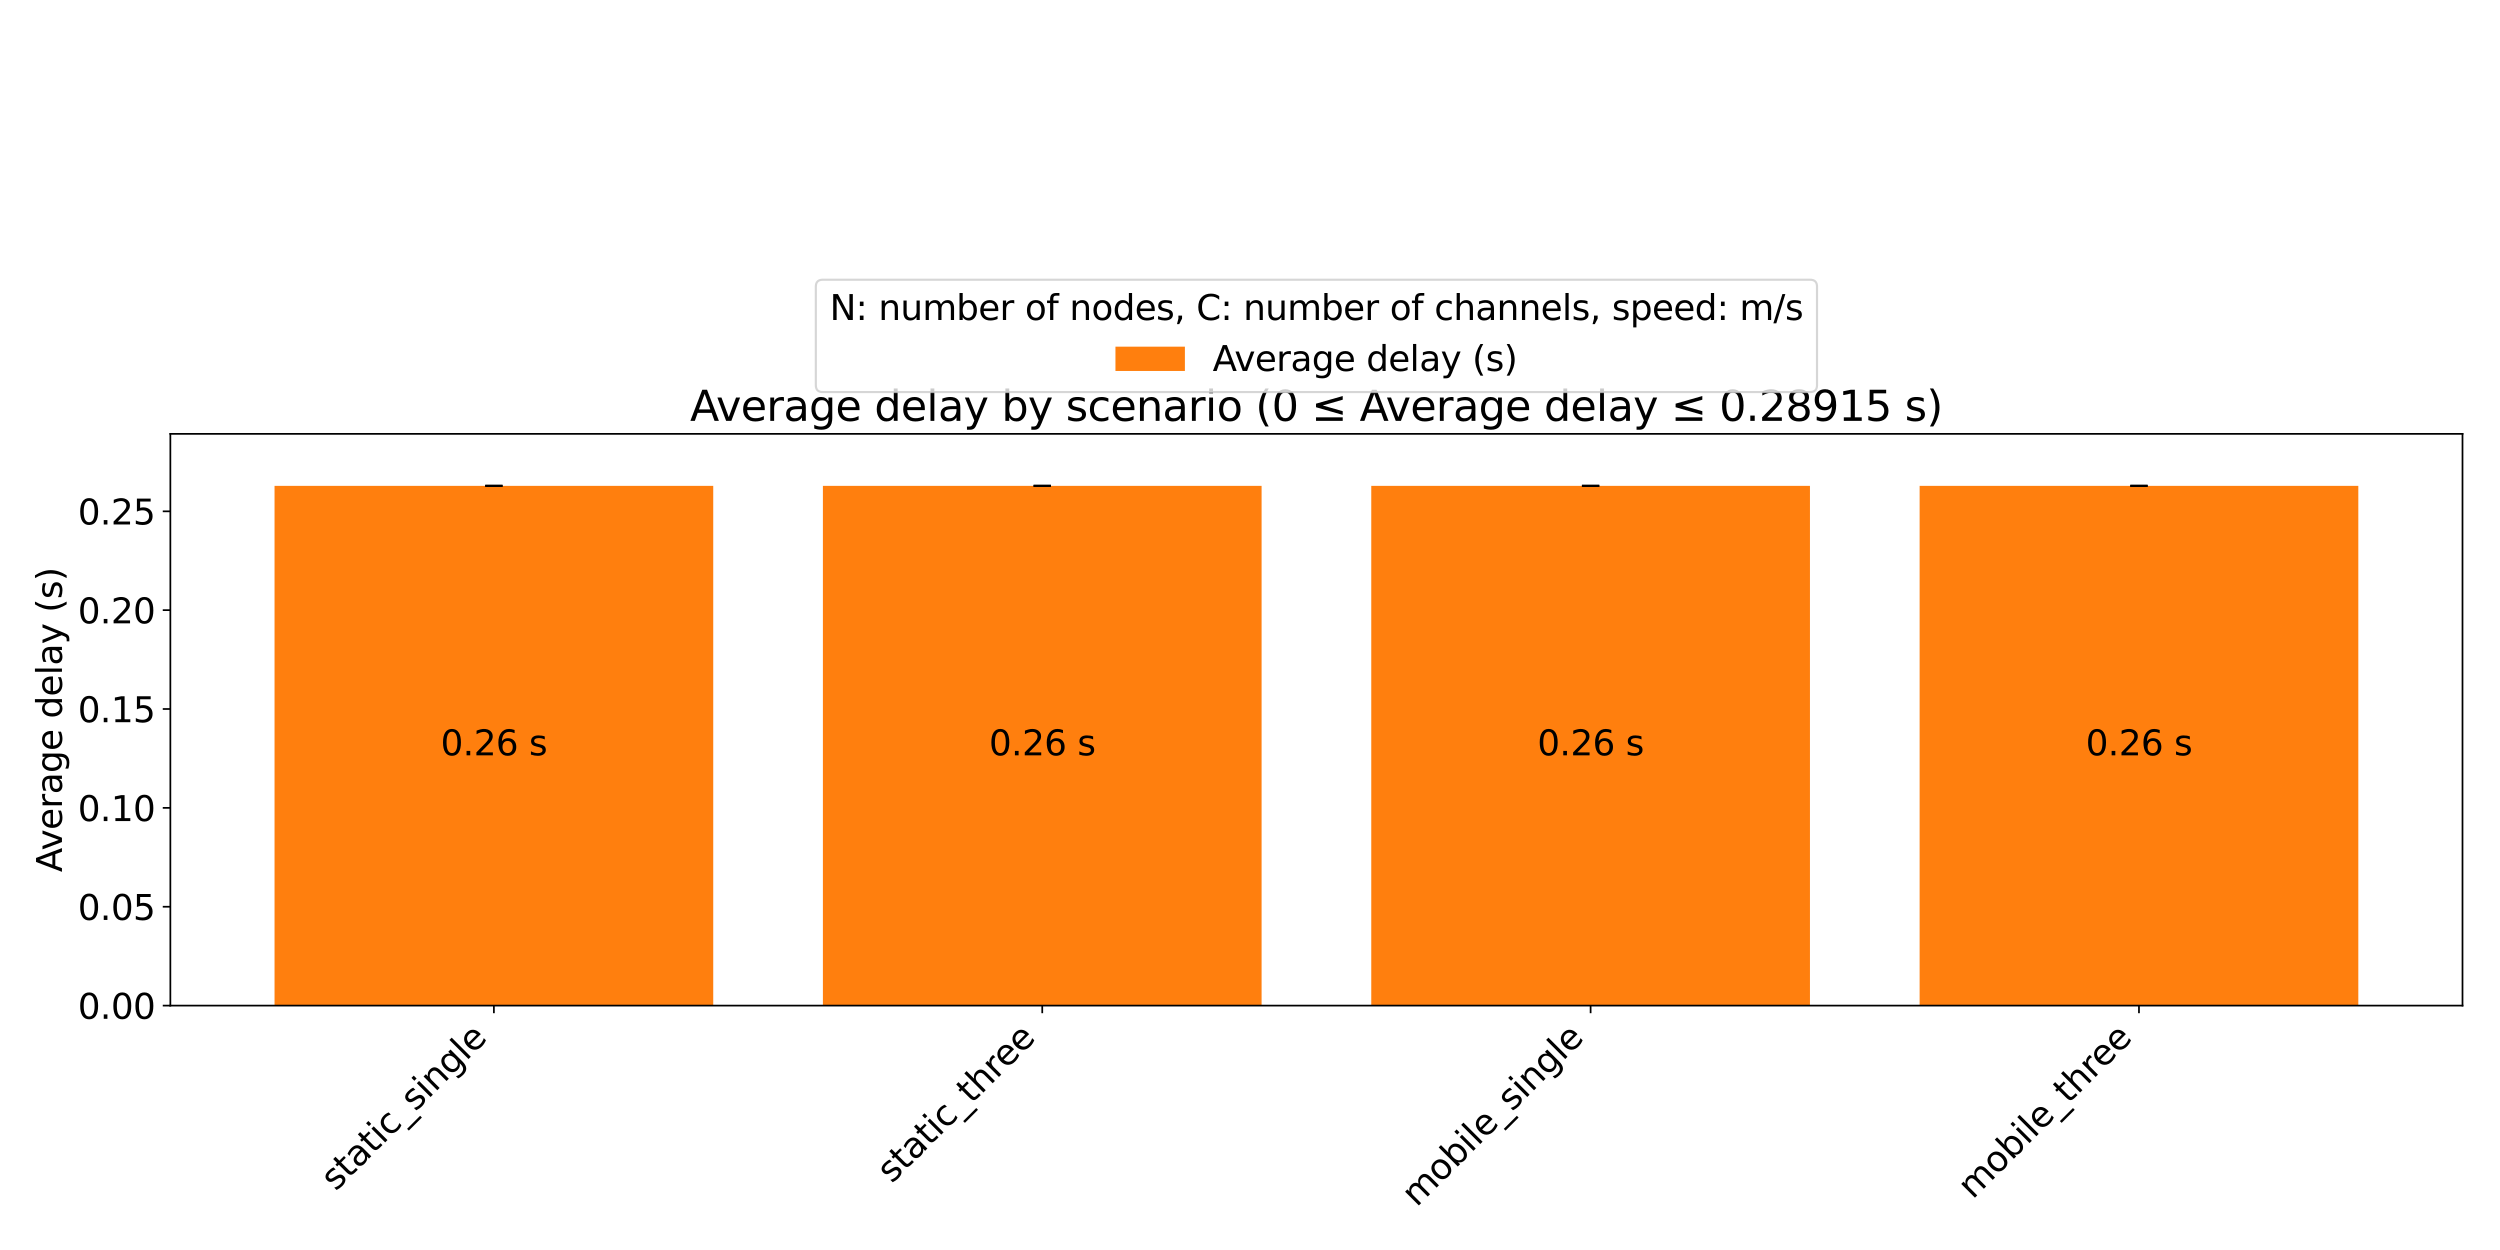 <?xml version="1.0" encoding="utf-8" standalone="no"?>
<!DOCTYPE svg PUBLIC "-//W3C//DTD SVG 1.1//EN"
  "http://www.w3.org/Graphics/SVG/1.1/DTD/svg11.dtd">
<svg xmlns:xlink="http://www.w3.org/1999/xlink" width="1152pt" height="576pt" viewBox="0 0 1152 576" xmlns="http://www.w3.org/2000/svg" version="1.1">
 <defs>
  <style type="text/css">*{stroke-linejoin: round; stroke-linecap: butt}</style>
 </defs>
 <g id="figure_1">
  <g id="patch_1">
   <path d="M 0 576 
L 1152 576 
L 1152 0 
L 0 0 
z
" style="fill: #ffffff"/>
  </g>
  <g id="axes_1">
   <g id="patch_2">
    <path d="M 78.5 463.388 
L 1134.72 463.388 
L 1134.72 199.936 
L 78.5 199.936 
z
" style="fill: #ffffff"/>
   </g>
   <g id="patch_3">
    <path d="M 126.51 463.388 
L 328.657 463.388 
L 328.657 223.886 
L 126.51 223.886 
z
" clip-path="url(#p46d1099a9a)" style="fill: #ff7f0e"/>
   </g>
   <g id="patch_4">
    <path d="M 379.194 463.388 
L 581.342 463.388 
L 581.342 223.886 
L 379.194 223.886 
z
" clip-path="url(#p46d1099a9a)" style="fill: #ff7f0e"/>
   </g>
   <g id="patch_5">
    <path d="M 631.878 463.388 
L 834.026 463.388 
L 834.026 223.886 
L 631.878 223.886 
z
" clip-path="url(#p46d1099a9a)" style="fill: #ff7f0e"/>
   </g>
   <g id="patch_6">
    <path d="M 884.563 463.388 
L 1086.71 463.388 
L 1086.71 223.886 
L 884.563 223.886 
z
" clip-path="url(#p46d1099a9a)" style="fill: #ff7f0e"/>
   </g>
   <g id="matplotlib.axis_1">
    <g id="xtick_1">
     <g id="line2d_1">
      <defs>
       <path id="m6956273ae9" d="M 0 0 
L 0 3.5 
" style="stroke: #000000; stroke-width: 0.8"/>
      </defs>
      <g>
       <use xlink:href="#m6956273ae9" x="227.584" y="463.388" style="stroke: #000000; stroke-width: 0.8"/>
      </g>
     </g>
     <g id="text_1">
      <!-- static_single -->
      <g transform="translate(154.704 549.197) rotate(-45) scale(0.16 -0.16)">
       <defs>
        <path id="DejaVuSans-73" d="M 2834 3397 
L 2834 2853 
Q 2591 2978 2328 3040 
Q 2066 3103 1784 3103 
Q 1356 3103 1142 2972 
Q 928 2841 928 2578 
Q 928 2378 1081 2264 
Q 1234 2150 1697 2047 
L 1894 2003 
Q 2506 1872 2764 1633 
Q 3022 1394 3022 966 
Q 3022 478 2636 193 
Q 2250 -91 1575 -91 
Q 1294 -91 989 -36 
Q 684 19 347 128 
L 347 722 
Q 666 556 975 473 
Q 1284 391 1588 391 
Q 1994 391 2212 530 
Q 2431 669 2431 922 
Q 2431 1156 2273 1281 
Q 2116 1406 1581 1522 
L 1381 1569 
Q 847 1681 609 1914 
Q 372 2147 372 2553 
Q 372 3047 722 3315 
Q 1072 3584 1716 3584 
Q 2034 3584 2315 3537 
Q 2597 3491 2834 3397 
z
" transform="scale(0.016)"/>
        <path id="DejaVuSans-74" d="M 1172 4494 
L 1172 3500 
L 2356 3500 
L 2356 3053 
L 1172 3053 
L 1172 1153 
Q 1172 725 1289 603 
Q 1406 481 1766 481 
L 2356 481 
L 2356 0 
L 1766 0 
Q 1100 0 847 248 
Q 594 497 594 1153 
L 594 3053 
L 172 3053 
L 172 3500 
L 594 3500 
L 594 4494 
L 1172 4494 
z
" transform="scale(0.016)"/>
        <path id="DejaVuSans-61" d="M 2194 1759 
Q 1497 1759 1228 1600 
Q 959 1441 959 1056 
Q 959 750 1161 570 
Q 1363 391 1709 391 
Q 2188 391 2477 730 
Q 2766 1069 2766 1631 
L 2766 1759 
L 2194 1759 
z
M 3341 1997 
L 3341 0 
L 2766 0 
L 2766 531 
Q 2569 213 2275 61 
Q 1981 -91 1556 -91 
Q 1019 -91 701 211 
Q 384 513 384 1019 
Q 384 1609 779 1909 
Q 1175 2209 1959 2209 
L 2766 2209 
L 2766 2266 
Q 2766 2663 2505 2880 
Q 2244 3097 1772 3097 
Q 1472 3097 1187 3025 
Q 903 2953 641 2809 
L 641 3341 
Q 956 3463 1253 3523 
Q 1550 3584 1831 3584 
Q 2591 3584 2966 3190 
Q 3341 2797 3341 1997 
z
" transform="scale(0.016)"/>
        <path id="DejaVuSans-69" d="M 603 3500 
L 1178 3500 
L 1178 0 
L 603 0 
L 603 3500 
z
M 603 4863 
L 1178 4863 
L 1178 4134 
L 603 4134 
L 603 4863 
z
" transform="scale(0.016)"/>
        <path id="DejaVuSans-63" d="M 3122 3366 
L 3122 2828 
Q 2878 2963 2633 3030 
Q 2388 3097 2138 3097 
Q 1578 3097 1268 2742 
Q 959 2388 959 1747 
Q 959 1106 1268 751 
Q 1578 397 2138 397 
Q 2388 397 2633 464 
Q 2878 531 3122 666 
L 3122 134 
Q 2881 22 2623 -34 
Q 2366 -91 2075 -91 
Q 1284 -91 818 406 
Q 353 903 353 1747 
Q 353 2603 823 3093 
Q 1294 3584 2113 3584 
Q 2378 3584 2631 3529 
Q 2884 3475 3122 3366 
z
" transform="scale(0.016)"/>
        <path id="DejaVuSans-5f" d="M 3263 -1063 
L 3263 -1509 
L -63 -1509 
L -63 -1063 
L 3263 -1063 
z
" transform="scale(0.016)"/>
        <path id="DejaVuSans-6e" d="M 3513 2113 
L 3513 0 
L 2938 0 
L 2938 2094 
Q 2938 2591 2744 2837 
Q 2550 3084 2163 3084 
Q 1697 3084 1428 2787 
Q 1159 2491 1159 1978 
L 1159 0 
L 581 0 
L 581 3500 
L 1159 3500 
L 1159 2956 
Q 1366 3272 1645 3428 
Q 1925 3584 2291 3584 
Q 2894 3584 3203 3211 
Q 3513 2838 3513 2113 
z
" transform="scale(0.016)"/>
        <path id="DejaVuSans-67" d="M 2906 1791 
Q 2906 2416 2648 2759 
Q 2391 3103 1925 3103 
Q 1463 3103 1205 2759 
Q 947 2416 947 1791 
Q 947 1169 1205 825 
Q 1463 481 1925 481 
Q 2391 481 2648 825 
Q 2906 1169 2906 1791 
z
M 3481 434 
Q 3481 -459 3084 -895 
Q 2688 -1331 1869 -1331 
Q 1566 -1331 1297 -1286 
Q 1028 -1241 775 -1147 
L 775 -588 
Q 1028 -725 1275 -790 
Q 1522 -856 1778 -856 
Q 2344 -856 2625 -561 
Q 2906 -266 2906 331 
L 2906 616 
Q 2728 306 2450 153 
Q 2172 0 1784 0 
Q 1141 0 747 490 
Q 353 981 353 1791 
Q 353 2603 747 3093 
Q 1141 3584 1784 3584 
Q 2172 3584 2450 3431 
Q 2728 3278 2906 2969 
L 2906 3500 
L 3481 3500 
L 3481 434 
z
" transform="scale(0.016)"/>
        <path id="DejaVuSans-6c" d="M 603 4863 
L 1178 4863 
L 1178 0 
L 603 0 
L 603 4863 
z
" transform="scale(0.016)"/>
        <path id="DejaVuSans-65" d="M 3597 1894 
L 3597 1613 
L 953 1613 
Q 991 1019 1311 708 
Q 1631 397 2203 397 
Q 2534 397 2845 478 
Q 3156 559 3463 722 
L 3463 178 
Q 3153 47 2828 -22 
Q 2503 -91 2169 -91 
Q 1331 -91 842 396 
Q 353 884 353 1716 
Q 353 2575 817 3079 
Q 1281 3584 2069 3584 
Q 2775 3584 3186 3129 
Q 3597 2675 3597 1894 
z
M 3022 2063 
Q 3016 2534 2758 2815 
Q 2500 3097 2075 3097 
Q 1594 3097 1305 2825 
Q 1016 2553 972 2059 
L 3022 2063 
z
" transform="scale(0.016)"/>
       </defs>
       <use xlink:href="#DejaVuSans-73"/>
       <use xlink:href="#DejaVuSans-74" transform="translate(52.1 0)"/>
       <use xlink:href="#DejaVuSans-61" transform="translate(91.309 0)"/>
       <use xlink:href="#DejaVuSans-74" transform="translate(152.588 0)"/>
       <use xlink:href="#DejaVuSans-69" transform="translate(191.797 0)"/>
       <use xlink:href="#DejaVuSans-63" transform="translate(219.58 0)"/>
       <use xlink:href="#DejaVuSans-5f" transform="translate(274.561 0)"/>
       <use xlink:href="#DejaVuSans-73" transform="translate(324.561 0)"/>
       <use xlink:href="#DejaVuSans-69" transform="translate(376.66 0)"/>
       <use xlink:href="#DejaVuSans-6e" transform="translate(404.443 0)"/>
       <use xlink:href="#DejaVuSans-67" transform="translate(467.822 0)"/>
       <use xlink:href="#DejaVuSans-6c" transform="translate(531.299 0)"/>
       <use xlink:href="#DejaVuSans-65" transform="translate(559.082 0)"/>
      </g>
     </g>
    </g>
    <g id="xtick_2">
     <g id="line2d_2">
      <g>
       <use xlink:href="#m6956273ae9" x="480.268" y="463.388" style="stroke: #000000; stroke-width: 0.8"/>
      </g>
     </g>
     <g id="text_2">
      <!-- static_three -->
      <g transform="translate(410.957 545.628) rotate(-45) scale(0.16 -0.16)">
       <defs>
        <path id="DejaVuSans-68" d="M 3513 2113 
L 3513 0 
L 2938 0 
L 2938 2094 
Q 2938 2591 2744 2837 
Q 2550 3084 2163 3084 
Q 1697 3084 1428 2787 
Q 1159 2491 1159 1978 
L 1159 0 
L 581 0 
L 581 4863 
L 1159 4863 
L 1159 2956 
Q 1366 3272 1645 3428 
Q 1925 3584 2291 3584 
Q 2894 3584 3203 3211 
Q 3513 2838 3513 2113 
z
" transform="scale(0.016)"/>
        <path id="DejaVuSans-72" d="M 2631 2963 
Q 2534 3019 2420 3045 
Q 2306 3072 2169 3072 
Q 1681 3072 1420 2755 
Q 1159 2438 1159 1844 
L 1159 0 
L 581 0 
L 581 3500 
L 1159 3500 
L 1159 2956 
Q 1341 3275 1631 3429 
Q 1922 3584 2338 3584 
Q 2397 3584 2469 3576 
Q 2541 3569 2628 3553 
L 2631 2963 
z
" transform="scale(0.016)"/>
       </defs>
       <use xlink:href="#DejaVuSans-73"/>
       <use xlink:href="#DejaVuSans-74" transform="translate(52.1 0)"/>
       <use xlink:href="#DejaVuSans-61" transform="translate(91.309 0)"/>
       <use xlink:href="#DejaVuSans-74" transform="translate(152.588 0)"/>
       <use xlink:href="#DejaVuSans-69" transform="translate(191.797 0)"/>
       <use xlink:href="#DejaVuSans-63" transform="translate(219.58 0)"/>
       <use xlink:href="#DejaVuSans-5f" transform="translate(274.561 0)"/>
       <use xlink:href="#DejaVuSans-74" transform="translate(324.561 0)"/>
       <use xlink:href="#DejaVuSans-68" transform="translate(363.77 0)"/>
       <use xlink:href="#DejaVuSans-72" transform="translate(427.148 0)"/>
       <use xlink:href="#DejaVuSans-65" transform="translate(466.012 0)"/>
       <use xlink:href="#DejaVuSans-65" transform="translate(527.535 0)"/>
      </g>
     </g>
    </g>
    <g id="xtick_3">
     <g id="line2d_3">
      <g>
       <use xlink:href="#m6956273ae9" x="732.952" y="463.388" style="stroke: #000000; stroke-width: 0.8"/>
      </g>
     </g>
     <g id="text_3">
      <!-- mobile_single -->
      <g transform="translate(652.761 556.509) rotate(-45) scale(0.16 -0.16)">
       <defs>
        <path id="DejaVuSans-6d" d="M 3328 2828 
Q 3544 3216 3844 3400 
Q 4144 3584 4550 3584 
Q 5097 3584 5394 3201 
Q 5691 2819 5691 2113 
L 5691 0 
L 5113 0 
L 5113 2094 
Q 5113 2597 4934 2840 
Q 4756 3084 4391 3084 
Q 3944 3084 3684 2787 
Q 3425 2491 3425 1978 
L 3425 0 
L 2847 0 
L 2847 2094 
Q 2847 2600 2669 2842 
Q 2491 3084 2119 3084 
Q 1678 3084 1418 2786 
Q 1159 2488 1159 1978 
L 1159 0 
L 581 0 
L 581 3500 
L 1159 3500 
L 1159 2956 
Q 1356 3278 1631 3431 
Q 1906 3584 2284 3584 
Q 2666 3584 2933 3390 
Q 3200 3197 3328 2828 
z
" transform="scale(0.016)"/>
        <path id="DejaVuSans-6f" d="M 1959 3097 
Q 1497 3097 1228 2736 
Q 959 2375 959 1747 
Q 959 1119 1226 758 
Q 1494 397 1959 397 
Q 2419 397 2687 759 
Q 2956 1122 2956 1747 
Q 2956 2369 2687 2733 
Q 2419 3097 1959 3097 
z
M 1959 3584 
Q 2709 3584 3137 3096 
Q 3566 2609 3566 1747 
Q 3566 888 3137 398 
Q 2709 -91 1959 -91 
Q 1206 -91 779 398 
Q 353 888 353 1747 
Q 353 2609 779 3096 
Q 1206 3584 1959 3584 
z
" transform="scale(0.016)"/>
        <path id="DejaVuSans-62" d="M 3116 1747 
Q 3116 2381 2855 2742 
Q 2594 3103 2138 3103 
Q 1681 3103 1420 2742 
Q 1159 2381 1159 1747 
Q 1159 1113 1420 752 
Q 1681 391 2138 391 
Q 2594 391 2855 752 
Q 3116 1113 3116 1747 
z
M 1159 2969 
Q 1341 3281 1617 3432 
Q 1894 3584 2278 3584 
Q 2916 3584 3314 3078 
Q 3713 2572 3713 1747 
Q 3713 922 3314 415 
Q 2916 -91 2278 -91 
Q 1894 -91 1617 61 
Q 1341 213 1159 525 
L 1159 0 
L 581 0 
L 581 4863 
L 1159 4863 
L 1159 2969 
z
" transform="scale(0.016)"/>
       </defs>
       <use xlink:href="#DejaVuSans-6d"/>
       <use xlink:href="#DejaVuSans-6f" transform="translate(97.412 0)"/>
       <use xlink:href="#DejaVuSans-62" transform="translate(158.594 0)"/>
       <use xlink:href="#DejaVuSans-69" transform="translate(222.07 0)"/>
       <use xlink:href="#DejaVuSans-6c" transform="translate(249.854 0)"/>
       <use xlink:href="#DejaVuSans-65" transform="translate(277.637 0)"/>
       <use xlink:href="#DejaVuSans-5f" transform="translate(339.16 0)"/>
       <use xlink:href="#DejaVuSans-73" transform="translate(389.16 0)"/>
       <use xlink:href="#DejaVuSans-69" transform="translate(441.26 0)"/>
       <use xlink:href="#DejaVuSans-6e" transform="translate(469.043 0)"/>
       <use xlink:href="#DejaVuSans-67" transform="translate(532.422 0)"/>
       <use xlink:href="#DejaVuSans-6c" transform="translate(595.898 0)"/>
       <use xlink:href="#DejaVuSans-65" transform="translate(623.682 0)"/>
      </g>
     </g>
    </g>
    <g id="xtick_4">
     <g id="line2d_4">
      <g>
       <use xlink:href="#m6956273ae9" x="985.636" y="463.388" style="stroke: #000000; stroke-width: 0.8"/>
      </g>
     </g>
     <g id="text_4">
      <!-- mobile_three -->
      <g transform="translate(909.014 552.939) rotate(-45) scale(0.16 -0.16)">
       <use xlink:href="#DejaVuSans-6d"/>
       <use xlink:href="#DejaVuSans-6f" transform="translate(97.412 0)"/>
       <use xlink:href="#DejaVuSans-62" transform="translate(158.594 0)"/>
       <use xlink:href="#DejaVuSans-69" transform="translate(222.07 0)"/>
       <use xlink:href="#DejaVuSans-6c" transform="translate(249.854 0)"/>
       <use xlink:href="#DejaVuSans-65" transform="translate(277.637 0)"/>
       <use xlink:href="#DejaVuSans-5f" transform="translate(339.16 0)"/>
       <use xlink:href="#DejaVuSans-74" transform="translate(389.16 0)"/>
       <use xlink:href="#DejaVuSans-68" transform="translate(428.369 0)"/>
       <use xlink:href="#DejaVuSans-72" transform="translate(491.748 0)"/>
       <use xlink:href="#DejaVuSans-65" transform="translate(530.611 0)"/>
       <use xlink:href="#DejaVuSans-65" transform="translate(592.135 0)"/>
      </g>
     </g>
    </g>
   </g>
   <g id="matplotlib.axis_2">
    <g id="ytick_1">
     <g id="line2d_5">
      <defs>
       <path id="ma07449c138" d="M 0 0 
L -3.5 0 
" style="stroke: #000000; stroke-width: 0.8"/>
      </defs>
      <g>
       <use xlink:href="#ma07449c138" x="78.5" y="463.388" style="stroke: #000000; stroke-width: 0.8"/>
      </g>
     </g>
     <g id="text_5">
      <!-- 0.00 -->
      <g transform="translate(35.875 469.467) scale(0.16 -0.16)">
       <defs>
        <path id="DejaVuSans-30" d="M 2034 4250 
Q 1547 4250 1301 3770 
Q 1056 3291 1056 2328 
Q 1056 1369 1301 889 
Q 1547 409 2034 409 
Q 2525 409 2770 889 
Q 3016 1369 3016 2328 
Q 3016 3291 2770 3770 
Q 2525 4250 2034 4250 
z
M 2034 4750 
Q 2819 4750 3233 4129 
Q 3647 3509 3647 2328 
Q 3647 1150 3233 529 
Q 2819 -91 2034 -91 
Q 1250 -91 836 529 
Q 422 1150 422 2328 
Q 422 3509 836 4129 
Q 1250 4750 2034 4750 
z
" transform="scale(0.016)"/>
        <path id="DejaVuSans-2e" d="M 684 794 
L 1344 794 
L 1344 0 
L 684 0 
L 684 794 
z
" transform="scale(0.016)"/>
       </defs>
       <use xlink:href="#DejaVuSans-30"/>
       <use xlink:href="#DejaVuSans-2e" transform="translate(63.623 0)"/>
       <use xlink:href="#DejaVuSans-30" transform="translate(95.41 0)"/>
       <use xlink:href="#DejaVuSans-30" transform="translate(159.033 0)"/>
      </g>
     </g>
    </g>
    <g id="ytick_2">
     <g id="line2d_6">
      <g>
       <use xlink:href="#ma07449c138" x="78.5" y="417.832" style="stroke: #000000; stroke-width: 0.8"/>
      </g>
     </g>
     <g id="text_6">
      <!-- 0.05 -->
      <g transform="translate(35.875 423.911) scale(0.16 -0.16)">
       <defs>
        <path id="DejaVuSans-35" d="M 691 4666 
L 3169 4666 
L 3169 4134 
L 1269 4134 
L 1269 2991 
Q 1406 3038 1543 3061 
Q 1681 3084 1819 3084 
Q 2600 3084 3056 2656 
Q 3513 2228 3513 1497 
Q 3513 744 3044 326 
Q 2575 -91 1722 -91 
Q 1428 -91 1123 -41 
Q 819 9 494 109 
L 494 744 
Q 775 591 1075 516 
Q 1375 441 1709 441 
Q 2250 441 2565 725 
Q 2881 1009 2881 1497 
Q 2881 1984 2565 2268 
Q 2250 2553 1709 2553 
Q 1456 2553 1204 2497 
Q 953 2441 691 2322 
L 691 4666 
z
" transform="scale(0.016)"/>
       </defs>
       <use xlink:href="#DejaVuSans-30"/>
       <use xlink:href="#DejaVuSans-2e" transform="translate(63.623 0)"/>
       <use xlink:href="#DejaVuSans-30" transform="translate(95.41 0)"/>
       <use xlink:href="#DejaVuSans-35" transform="translate(159.033 0)"/>
      </g>
     </g>
    </g>
    <g id="ytick_3">
     <g id="line2d_7">
      <g>
       <use xlink:href="#ma07449c138" x="78.5" y="372.276" style="stroke: #000000; stroke-width: 0.8"/>
      </g>
     </g>
     <g id="text_7">
      <!-- 0.10 -->
      <g transform="translate(35.875 378.354) scale(0.16 -0.16)">
       <defs>
        <path id="DejaVuSans-31" d="M 794 531 
L 1825 531 
L 1825 4091 
L 703 3866 
L 703 4441 
L 1819 4666 
L 2450 4666 
L 2450 531 
L 3481 531 
L 3481 0 
L 794 0 
L 794 531 
z
" transform="scale(0.016)"/>
       </defs>
       <use xlink:href="#DejaVuSans-30"/>
       <use xlink:href="#DejaVuSans-2e" transform="translate(63.623 0)"/>
       <use xlink:href="#DejaVuSans-31" transform="translate(95.41 0)"/>
       <use xlink:href="#DejaVuSans-30" transform="translate(159.033 0)"/>
      </g>
     </g>
    </g>
    <g id="ytick_4">
     <g id="line2d_8">
      <g>
       <use xlink:href="#ma07449c138" x="78.5" y="326.719" style="stroke: #000000; stroke-width: 0.8"/>
      </g>
     </g>
     <g id="text_8">
      <!-- 0.15 -->
      <g transform="translate(35.875 332.798) scale(0.16 -0.16)">
       <use xlink:href="#DejaVuSans-30"/>
       <use xlink:href="#DejaVuSans-2e" transform="translate(63.623 0)"/>
       <use xlink:href="#DejaVuSans-31" transform="translate(95.41 0)"/>
       <use xlink:href="#DejaVuSans-35" transform="translate(159.033 0)"/>
      </g>
     </g>
    </g>
    <g id="ytick_5">
     <g id="line2d_9">
      <g>
       <use xlink:href="#ma07449c138" x="78.5" y="281.163" style="stroke: #000000; stroke-width: 0.8"/>
      </g>
     </g>
     <g id="text_9">
      <!-- 0.20 -->
      <g transform="translate(35.875 287.242) scale(0.16 -0.16)">
       <defs>
        <path id="DejaVuSans-32" d="M 1228 531 
L 3431 531 
L 3431 0 
L 469 0 
L 469 531 
Q 828 903 1448 1529 
Q 2069 2156 2228 2338 
Q 2531 2678 2651 2914 
Q 2772 3150 2772 3378 
Q 2772 3750 2511 3984 
Q 2250 4219 1831 4219 
Q 1534 4219 1204 4116 
Q 875 4013 500 3803 
L 500 4441 
Q 881 4594 1212 4672 
Q 1544 4750 1819 4750 
Q 2544 4750 2975 4387 
Q 3406 4025 3406 3419 
Q 3406 3131 3298 2873 
Q 3191 2616 2906 2266 
Q 2828 2175 2409 1742 
Q 1991 1309 1228 531 
z
" transform="scale(0.016)"/>
       </defs>
       <use xlink:href="#DejaVuSans-30"/>
       <use xlink:href="#DejaVuSans-2e" transform="translate(63.623 0)"/>
       <use xlink:href="#DejaVuSans-32" transform="translate(95.41 0)"/>
       <use xlink:href="#DejaVuSans-30" transform="translate(159.033 0)"/>
      </g>
     </g>
    </g>
    <g id="ytick_6">
     <g id="line2d_10">
      <g>
       <use xlink:href="#ma07449c138" x="78.5" y="235.607" style="stroke: #000000; stroke-width: 0.8"/>
      </g>
     </g>
     <g id="text_10">
      <!-- 0.25 -->
      <g transform="translate(35.875 241.686) scale(0.16 -0.16)">
       <use xlink:href="#DejaVuSans-30"/>
       <use xlink:href="#DejaVuSans-2e" transform="translate(63.623 0)"/>
       <use xlink:href="#DejaVuSans-32" transform="translate(95.41 0)"/>
       <use xlink:href="#DejaVuSans-35" transform="translate(159.033 0)"/>
      </g>
     </g>
    </g>
    <g id="text_11">
     <!-- Average delay (s) -->
     <g transform="translate(28.547 401.871) rotate(-90) scale(0.16 -0.16)">
      <defs>
       <path id="DejaVuSans-41" d="M 2188 4044 
L 1331 1722 
L 3047 1722 
L 2188 4044 
z
M 1831 4666 
L 2547 4666 
L 4325 0 
L 3669 0 
L 3244 1197 
L 1141 1197 
L 716 0 
L 50 0 
L 1831 4666 
z
" transform="scale(0.016)"/>
       <path id="DejaVuSans-76" d="M 191 3500 
L 800 3500 
L 1894 563 
L 2988 3500 
L 3597 3500 
L 2284 0 
L 1503 0 
L 191 3500 
z
" transform="scale(0.016)"/>
       <path id="DejaVuSans-20" transform="scale(0.016)"/>
       <path id="DejaVuSans-64" d="M 2906 2969 
L 2906 4863 
L 3481 4863 
L 3481 0 
L 2906 0 
L 2906 525 
Q 2725 213 2448 61 
Q 2172 -91 1784 -91 
Q 1150 -91 751 415 
Q 353 922 353 1747 
Q 353 2572 751 3078 
Q 1150 3584 1784 3584 
Q 2172 3584 2448 3432 
Q 2725 3281 2906 2969 
z
M 947 1747 
Q 947 1113 1208 752 
Q 1469 391 1925 391 
Q 2381 391 2643 752 
Q 2906 1113 2906 1747 
Q 2906 2381 2643 2742 
Q 2381 3103 1925 3103 
Q 1469 3103 1208 2742 
Q 947 2381 947 1747 
z
" transform="scale(0.016)"/>
       <path id="DejaVuSans-79" d="M 2059 -325 
Q 1816 -950 1584 -1140 
Q 1353 -1331 966 -1331 
L 506 -1331 
L 506 -850 
L 844 -850 
Q 1081 -850 1212 -737 
Q 1344 -625 1503 -206 
L 1606 56 
L 191 3500 
L 800 3500 
L 1894 763 
L 2988 3500 
L 3597 3500 
L 2059 -325 
z
" transform="scale(0.016)"/>
       <path id="DejaVuSans-28" d="M 1984 4856 
Q 1566 4138 1362 3434 
Q 1159 2731 1159 2009 
Q 1159 1288 1364 580 
Q 1569 -128 1984 -844 
L 1484 -844 
Q 1016 -109 783 600 
Q 550 1309 550 2009 
Q 550 2706 781 3412 
Q 1013 4119 1484 4856 
L 1984 4856 
z
" transform="scale(0.016)"/>
       <path id="DejaVuSans-29" d="M 513 4856 
L 1013 4856 
Q 1481 4119 1714 3412 
Q 1947 2706 1947 2009 
Q 1947 1309 1714 600 
Q 1481 -109 1013 -844 
L 513 -844 
Q 928 -128 1133 580 
Q 1338 1288 1338 2009 
Q 1338 2731 1133 3434 
Q 928 4138 513 4856 
z
" transform="scale(0.016)"/>
      </defs>
      <use xlink:href="#DejaVuSans-41"/>
      <use xlink:href="#DejaVuSans-76" transform="translate(62.533 0)"/>
      <use xlink:href="#DejaVuSans-65" transform="translate(121.713 0)"/>
      <use xlink:href="#DejaVuSans-72" transform="translate(183.236 0)"/>
      <use xlink:href="#DejaVuSans-61" transform="translate(224.35 0)"/>
      <use xlink:href="#DejaVuSans-67" transform="translate(285.629 0)"/>
      <use xlink:href="#DejaVuSans-65" transform="translate(349.105 0)"/>
      <use xlink:href="#DejaVuSans-20" transform="translate(410.629 0)"/>
      <use xlink:href="#DejaVuSans-64" transform="translate(442.416 0)"/>
      <use xlink:href="#DejaVuSans-65" transform="translate(505.893 0)"/>
      <use xlink:href="#DejaVuSans-6c" transform="translate(567.416 0)"/>
      <use xlink:href="#DejaVuSans-61" transform="translate(595.199 0)"/>
      <use xlink:href="#DejaVuSans-79" transform="translate(656.479 0)"/>
      <use xlink:href="#DejaVuSans-20" transform="translate(715.658 0)"/>
      <use xlink:href="#DejaVuSans-28" transform="translate(747.445 0)"/>
      <use xlink:href="#DejaVuSans-73" transform="translate(786.459 0)"/>
      <use xlink:href="#DejaVuSans-29" transform="translate(838.559 0)"/>
     </g>
    </g>
   </g>
   <g id="LineCollection_1">
    <path d="M 227.584 223.886 
L 227.584 223.886 
" clip-path="url(#p46d1099a9a)" style="fill: none; stroke: #000000; stroke-width: 1.5"/>
    <path d="M 480.268 223.886 
L 480.268 223.886 
" clip-path="url(#p46d1099a9a)" style="fill: none; stroke: #000000; stroke-width: 1.5"/>
    <path d="M 732.952 223.886 
L 732.952 223.886 
" clip-path="url(#p46d1099a9a)" style="fill: none; stroke: #000000; stroke-width: 1.5"/>
    <path d="M 985.636 223.886 
L 985.636 223.886 
" clip-path="url(#p46d1099a9a)" style="fill: none; stroke: #000000; stroke-width: 1.5"/>
   </g>
   <g id="line2d_11">
    <defs>
     <path id="m833ce967e9" d="M 4 0 
L -4 -0 
" style="stroke: #000000"/>
    </defs>
    <g clip-path="url(#p46d1099a9a)">
     <use xlink:href="#m833ce967e9" x="227.584" y="223.886" style="fill: #1f77b4; stroke: #000000"/>
     <use xlink:href="#m833ce967e9" x="480.268" y="223.886" style="fill: #1f77b4; stroke: #000000"/>
     <use xlink:href="#m833ce967e9" x="732.952" y="223.886" style="fill: #1f77b4; stroke: #000000"/>
     <use xlink:href="#m833ce967e9" x="985.636" y="223.886" style="fill: #1f77b4; stroke: #000000"/>
    </g>
   </g>
   <g id="line2d_12">
    <g clip-path="url(#p46d1099a9a)">
     <use xlink:href="#m833ce967e9" x="227.584" y="223.886" style="fill: #1f77b4; stroke: #000000"/>
     <use xlink:href="#m833ce967e9" x="480.268" y="223.886" style="fill: #1f77b4; stroke: #000000"/>
     <use xlink:href="#m833ce967e9" x="732.952" y="223.886" style="fill: #1f77b4; stroke: #000000"/>
     <use xlink:href="#m833ce967e9" x="985.636" y="223.886" style="fill: #1f77b4; stroke: #000000"/>
    </g>
   </g>
   <g id="patch_7">
    <path d="M 78.5 463.388 
L 78.5 199.936 
" style="fill: none; stroke: #000000; stroke-width: 0.8; stroke-linejoin: miter; stroke-linecap: square"/>
   </g>
   <g id="patch_8">
    <path d="M 1134.72 463.388 
L 1134.72 199.936 
" style="fill: none; stroke: #000000; stroke-width: 0.8; stroke-linejoin: miter; stroke-linecap: square"/>
   </g>
   <g id="patch_9">
    <path d="M 78.5 463.388 
L 1134.72 463.388 
" style="fill: none; stroke: #000000; stroke-width: 0.8; stroke-linejoin: miter; stroke-linecap: square"/>
   </g>
   <g id="patch_10">
    <path d="M 78.5 199.936 
L 1134.72 199.936 
" style="fill: none; stroke: #000000; stroke-width: 0.8; stroke-linejoin: miter; stroke-linecap: square"/>
   </g>
   <g id="text_12">
    <!-- 0.26 s -->
    <g transform="translate(203.061 348.052) scale(0.16 -0.16)">
     <defs>
      <path id="DejaVuSans-36" d="M 2113 2584 
Q 1688 2584 1439 2293 
Q 1191 2003 1191 1497 
Q 1191 994 1439 701 
Q 1688 409 2113 409 
Q 2538 409 2786 701 
Q 3034 994 3034 1497 
Q 3034 2003 2786 2293 
Q 2538 2584 2113 2584 
z
M 3366 4563 
L 3366 3988 
Q 3128 4100 2886 4159 
Q 2644 4219 2406 4219 
Q 1781 4219 1451 3797 
Q 1122 3375 1075 2522 
Q 1259 2794 1537 2939 
Q 1816 3084 2150 3084 
Q 2853 3084 3261 2657 
Q 3669 2231 3669 1497 
Q 3669 778 3244 343 
Q 2819 -91 2113 -91 
Q 1303 -91 875 529 
Q 447 1150 447 2328 
Q 447 3434 972 4092 
Q 1497 4750 2381 4750 
Q 2619 4750 2861 4703 
Q 3103 4656 3366 4563 
z
" transform="scale(0.016)"/>
     </defs>
     <use xlink:href="#DejaVuSans-30"/>
     <use xlink:href="#DejaVuSans-2e" transform="translate(63.623 0)"/>
     <use xlink:href="#DejaVuSans-32" transform="translate(95.41 0)"/>
     <use xlink:href="#DejaVuSans-36" transform="translate(159.033 0)"/>
     <use xlink:href="#DejaVuSans-20" transform="translate(222.656 0)"/>
     <use xlink:href="#DejaVuSans-73" transform="translate(254.443 0)"/>
    </g>
   </g>
   <g id="text_13">
    <!-- 0.26 s -->
    <g transform="translate(455.745 348.052) scale(0.16 -0.16)">
     <use xlink:href="#DejaVuSans-30"/>
     <use xlink:href="#DejaVuSans-2e" transform="translate(63.623 0)"/>
     <use xlink:href="#DejaVuSans-32" transform="translate(95.41 0)"/>
     <use xlink:href="#DejaVuSans-36" transform="translate(159.033 0)"/>
     <use xlink:href="#DejaVuSans-20" transform="translate(222.656 0)"/>
     <use xlink:href="#DejaVuSans-73" transform="translate(254.443 0)"/>
    </g>
   </g>
   <g id="text_14">
    <!-- 0.26 s -->
    <g transform="translate(708.43 348.052) scale(0.16 -0.16)">
     <use xlink:href="#DejaVuSans-30"/>
     <use xlink:href="#DejaVuSans-2e" transform="translate(63.623 0)"/>
     <use xlink:href="#DejaVuSans-32" transform="translate(95.41 0)"/>
     <use xlink:href="#DejaVuSans-36" transform="translate(159.033 0)"/>
     <use xlink:href="#DejaVuSans-20" transform="translate(222.656 0)"/>
     <use xlink:href="#DejaVuSans-73" transform="translate(254.443 0)"/>
    </g>
   </g>
   <g id="text_15">
    <!-- 0.26 s -->
    <g transform="translate(961.114 348.052) scale(0.16 -0.16)">
     <use xlink:href="#DejaVuSans-30"/>
     <use xlink:href="#DejaVuSans-2e" transform="translate(63.623 0)"/>
     <use xlink:href="#DejaVuSans-32" transform="translate(95.41 0)"/>
     <use xlink:href="#DejaVuSans-36" transform="translate(159.033 0)"/>
     <use xlink:href="#DejaVuSans-20" transform="translate(222.656 0)"/>
     <use xlink:href="#DejaVuSans-73" transform="translate(254.443 0)"/>
    </g>
   </g>
   <g id="text_16">
    <!-- Average delay by scenario (0 ≤ Average delay ≤ 0.28915 s) -->
    <g transform="translate(317.981 193.936) scale(0.192 -0.192)">
     <defs>
      <path id="DejaVuSans-2264" d="M 4684 3175 
L 1684 2309 
L 4684 1453 
L 4684 897 
L 678 2047 
L 678 2578 
L 4684 3725 
L 4684 3175 
z
M 678 531 
L 4684 531 
L 4684 0 
L 678 0 
L 678 531 
z
" transform="scale(0.016)"/>
      <path id="DejaVuSans-38" d="M 2034 2216 
Q 1584 2216 1326 1975 
Q 1069 1734 1069 1313 
Q 1069 891 1326 650 
Q 1584 409 2034 409 
Q 2484 409 2743 651 
Q 3003 894 3003 1313 
Q 3003 1734 2745 1975 
Q 2488 2216 2034 2216 
z
M 1403 2484 
Q 997 2584 770 2862 
Q 544 3141 544 3541 
Q 544 4100 942 4425 
Q 1341 4750 2034 4750 
Q 2731 4750 3128 4425 
Q 3525 4100 3525 3541 
Q 3525 3141 3298 2862 
Q 3072 2584 2669 2484 
Q 3125 2378 3379 2068 
Q 3634 1759 3634 1313 
Q 3634 634 3220 271 
Q 2806 -91 2034 -91 
Q 1263 -91 848 271 
Q 434 634 434 1313 
Q 434 1759 690 2068 
Q 947 2378 1403 2484 
z
M 1172 3481 
Q 1172 3119 1398 2916 
Q 1625 2713 2034 2713 
Q 2441 2713 2670 2916 
Q 2900 3119 2900 3481 
Q 2900 3844 2670 4047 
Q 2441 4250 2034 4250 
Q 1625 4250 1398 4047 
Q 1172 3844 1172 3481 
z
" transform="scale(0.016)"/>
      <path id="DejaVuSans-39" d="M 703 97 
L 703 672 
Q 941 559 1184 500 
Q 1428 441 1663 441 
Q 2288 441 2617 861 
Q 2947 1281 2994 2138 
Q 2813 1869 2534 1725 
Q 2256 1581 1919 1581 
Q 1219 1581 811 2004 
Q 403 2428 403 3163 
Q 403 3881 828 4315 
Q 1253 4750 1959 4750 
Q 2769 4750 3195 4129 
Q 3622 3509 3622 2328 
Q 3622 1225 3098 567 
Q 2575 -91 1691 -91 
Q 1453 -91 1209 -44 
Q 966 3 703 97 
z
M 1959 2075 
Q 2384 2075 2632 2365 
Q 2881 2656 2881 3163 
Q 2881 3666 2632 3958 
Q 2384 4250 1959 4250 
Q 1534 4250 1286 3958 
Q 1038 3666 1038 3163 
Q 1038 2656 1286 2365 
Q 1534 2075 1959 2075 
z
" transform="scale(0.016)"/>
     </defs>
     <use xlink:href="#DejaVuSans-41"/>
     <use xlink:href="#DejaVuSans-76" transform="translate(62.533 0)"/>
     <use xlink:href="#DejaVuSans-65" transform="translate(121.713 0)"/>
     <use xlink:href="#DejaVuSans-72" transform="translate(183.236 0)"/>
     <use xlink:href="#DejaVuSans-61" transform="translate(224.35 0)"/>
     <use xlink:href="#DejaVuSans-67" transform="translate(285.629 0)"/>
     <use xlink:href="#DejaVuSans-65" transform="translate(349.105 0)"/>
     <use xlink:href="#DejaVuSans-20" transform="translate(410.629 0)"/>
     <use xlink:href="#DejaVuSans-64" transform="translate(442.416 0)"/>
     <use xlink:href="#DejaVuSans-65" transform="translate(505.893 0)"/>
     <use xlink:href="#DejaVuSans-6c" transform="translate(567.416 0)"/>
     <use xlink:href="#DejaVuSans-61" transform="translate(595.199 0)"/>
     <use xlink:href="#DejaVuSans-79" transform="translate(656.479 0)"/>
     <use xlink:href="#DejaVuSans-20" transform="translate(715.658 0)"/>
     <use xlink:href="#DejaVuSans-62" transform="translate(747.445 0)"/>
     <use xlink:href="#DejaVuSans-79" transform="translate(810.922 0)"/>
     <use xlink:href="#DejaVuSans-20" transform="translate(870.102 0)"/>
     <use xlink:href="#DejaVuSans-73" transform="translate(901.889 0)"/>
     <use xlink:href="#DejaVuSans-63" transform="translate(953.988 0)"/>
     <use xlink:href="#DejaVuSans-65" transform="translate(1008.969 0)"/>
     <use xlink:href="#DejaVuSans-6e" transform="translate(1070.492 0)"/>
     <use xlink:href="#DejaVuSans-61" transform="translate(1133.871 0)"/>
     <use xlink:href="#DejaVuSans-72" transform="translate(1195.15 0)"/>
     <use xlink:href="#DejaVuSans-69" transform="translate(1236.264 0)"/>
     <use xlink:href="#DejaVuSans-6f" transform="translate(1264.047 0)"/>
     <use xlink:href="#DejaVuSans-20" transform="translate(1325.229 0)"/>
     <use xlink:href="#DejaVuSans-28" transform="translate(1357.016 0)"/>
     <use xlink:href="#DejaVuSans-30" transform="translate(1396.029 0)"/>
     <use xlink:href="#DejaVuSans-20" transform="translate(1459.652 0)"/>
     <use xlink:href="#DejaVuSans-2264" transform="translate(1491.439 0)"/>
     <use xlink:href="#DejaVuSans-20" transform="translate(1575.229 0)"/>
     <use xlink:href="#DejaVuSans-41" transform="translate(1607.016 0)"/>
     <use xlink:href="#DejaVuSans-76" transform="translate(1669.549 0)"/>
     <use xlink:href="#DejaVuSans-65" transform="translate(1728.729 0)"/>
     <use xlink:href="#DejaVuSans-72" transform="translate(1790.252 0)"/>
     <use xlink:href="#DejaVuSans-61" transform="translate(1831.365 0)"/>
     <use xlink:href="#DejaVuSans-67" transform="translate(1892.645 0)"/>
     <use xlink:href="#DejaVuSans-65" transform="translate(1956.121 0)"/>
     <use xlink:href="#DejaVuSans-20" transform="translate(2017.645 0)"/>
     <use xlink:href="#DejaVuSans-64" transform="translate(2049.432 0)"/>
     <use xlink:href="#DejaVuSans-65" transform="translate(2112.908 0)"/>
     <use xlink:href="#DejaVuSans-6c" transform="translate(2174.432 0)"/>
     <use xlink:href="#DejaVuSans-61" transform="translate(2202.215 0)"/>
     <use xlink:href="#DejaVuSans-79" transform="translate(2263.494 0)"/>
     <use xlink:href="#DejaVuSans-20" transform="translate(2322.674 0)"/>
     <use xlink:href="#DejaVuSans-2264" transform="translate(2354.461 0)"/>
     <use xlink:href="#DejaVuSans-20" transform="translate(2438.25 0)"/>
     <use xlink:href="#DejaVuSans-30" transform="translate(2470.037 0)"/>
     <use xlink:href="#DejaVuSans-2e" transform="translate(2533.66 0)"/>
     <use xlink:href="#DejaVuSans-32" transform="translate(2565.447 0)"/>
     <use xlink:href="#DejaVuSans-38" transform="translate(2629.07 0)"/>
     <use xlink:href="#DejaVuSans-39" transform="translate(2692.693 0)"/>
     <use xlink:href="#DejaVuSans-31" transform="translate(2756.316 0)"/>
     <use xlink:href="#DejaVuSans-35" transform="translate(2819.939 0)"/>
     <use xlink:href="#DejaVuSans-20" transform="translate(2883.562 0)"/>
     <use xlink:href="#DejaVuSans-73" transform="translate(2915.35 0)"/>
     <use xlink:href="#DejaVuSans-29" transform="translate(2967.449 0)"/>
    </g>
   </g>
   <g id="legend_1">
    <g id="patch_11">
     <path d="M 379.136 180.67 
L 834.084 180.67 
Q 837.284 180.67 837.284 177.47 
L 837.284 132.1 
Q 837.284 128.9 834.084 128.9 
L 379.136 128.9 
Q 375.936 128.9 375.936 132.1 
L 375.936 177.47 
Q 375.936 180.67 379.136 180.67 
z
" style="fill: #ffffff; opacity: 0.8; stroke: #cccccc; stroke-linejoin: miter"/>
    </g>
    <g id="text_17">
     <!-- N: number of nodes, C: number of channels, speed: m/s -->
     <g transform="translate(382.336 147.458) scale(0.16 -0.16)">
      <defs>
       <path id="DejaVuSans-4e" d="M 628 4666 
L 1478 4666 
L 3547 763 
L 3547 4666 
L 4159 4666 
L 4159 0 
L 3309 0 
L 1241 3903 
L 1241 0 
L 628 0 
L 628 4666 
z
" transform="scale(0.016)"/>
       <path id="DejaVuSans-3a" d="M 750 794 
L 1409 794 
L 1409 0 
L 750 0 
L 750 794 
z
M 750 3309 
L 1409 3309 
L 1409 2516 
L 750 2516 
L 750 3309 
z
" transform="scale(0.016)"/>
       <path id="DejaVuSans-75" d="M 544 1381 
L 544 3500 
L 1119 3500 
L 1119 1403 
Q 1119 906 1312 657 
Q 1506 409 1894 409 
Q 2359 409 2629 706 
Q 2900 1003 2900 1516 
L 2900 3500 
L 3475 3500 
L 3475 0 
L 2900 0 
L 2900 538 
Q 2691 219 2414 64 
Q 2138 -91 1772 -91 
Q 1169 -91 856 284 
Q 544 659 544 1381 
z
M 1991 3584 
L 1991 3584 
z
" transform="scale(0.016)"/>
       <path id="DejaVuSans-66" d="M 2375 4863 
L 2375 4384 
L 1825 4384 
Q 1516 4384 1395 4259 
Q 1275 4134 1275 3809 
L 1275 3500 
L 2222 3500 
L 2222 3053 
L 1275 3053 
L 1275 0 
L 697 0 
L 697 3053 
L 147 3053 
L 147 3500 
L 697 3500 
L 697 3744 
Q 697 4328 969 4595 
Q 1241 4863 1831 4863 
L 2375 4863 
z
" transform="scale(0.016)"/>
       <path id="DejaVuSans-2c" d="M 750 794 
L 1409 794 
L 1409 256 
L 897 -744 
L 494 -744 
L 750 256 
L 750 794 
z
" transform="scale(0.016)"/>
       <path id="DejaVuSans-43" d="M 4122 4306 
L 4122 3641 
Q 3803 3938 3442 4084 
Q 3081 4231 2675 4231 
Q 1875 4231 1450 3742 
Q 1025 3253 1025 2328 
Q 1025 1406 1450 917 
Q 1875 428 2675 428 
Q 3081 428 3442 575 
Q 3803 722 4122 1019 
L 4122 359 
Q 3791 134 3420 21 
Q 3050 -91 2638 -91 
Q 1578 -91 968 557 
Q 359 1206 359 2328 
Q 359 3453 968 4101 
Q 1578 4750 2638 4750 
Q 3056 4750 3426 4639 
Q 3797 4528 4122 4306 
z
" transform="scale(0.016)"/>
       <path id="DejaVuSans-70" d="M 1159 525 
L 1159 -1331 
L 581 -1331 
L 581 3500 
L 1159 3500 
L 1159 2969 
Q 1341 3281 1617 3432 
Q 1894 3584 2278 3584 
Q 2916 3584 3314 3078 
Q 3713 2572 3713 1747 
Q 3713 922 3314 415 
Q 2916 -91 2278 -91 
Q 1894 -91 1617 61 
Q 1341 213 1159 525 
z
M 3116 1747 
Q 3116 2381 2855 2742 
Q 2594 3103 2138 3103 
Q 1681 3103 1420 2742 
Q 1159 2381 1159 1747 
Q 1159 1113 1420 752 
Q 1681 391 2138 391 
Q 2594 391 2855 752 
Q 3116 1113 3116 1747 
z
" transform="scale(0.016)"/>
       <path id="DejaVuSans-2f" d="M 1625 4666 
L 2156 4666 
L 531 -594 
L 0 -594 
L 1625 4666 
z
" transform="scale(0.016)"/>
      </defs>
      <use xlink:href="#DejaVuSans-4e"/>
      <use xlink:href="#DejaVuSans-3a" transform="translate(74.805 0)"/>
      <use xlink:href="#DejaVuSans-20" transform="translate(108.496 0)"/>
      <use xlink:href="#DejaVuSans-6e" transform="translate(140.283 0)"/>
      <use xlink:href="#DejaVuSans-75" transform="translate(203.662 0)"/>
      <use xlink:href="#DejaVuSans-6d" transform="translate(267.041 0)"/>
      <use xlink:href="#DejaVuSans-62" transform="translate(364.453 0)"/>
      <use xlink:href="#DejaVuSans-65" transform="translate(427.93 0)"/>
      <use xlink:href="#DejaVuSans-72" transform="translate(489.453 0)"/>
      <use xlink:href="#DejaVuSans-20" transform="translate(530.566 0)"/>
      <use xlink:href="#DejaVuSans-6f" transform="translate(562.354 0)"/>
      <use xlink:href="#DejaVuSans-66" transform="translate(623.535 0)"/>
      <use xlink:href="#DejaVuSans-20" transform="translate(658.74 0)"/>
      <use xlink:href="#DejaVuSans-6e" transform="translate(690.527 0)"/>
      <use xlink:href="#DejaVuSans-6f" transform="translate(753.906 0)"/>
      <use xlink:href="#DejaVuSans-64" transform="translate(815.088 0)"/>
      <use xlink:href="#DejaVuSans-65" transform="translate(878.564 0)"/>
      <use xlink:href="#DejaVuSans-73" transform="translate(940.088 0)"/>
      <use xlink:href="#DejaVuSans-2c" transform="translate(992.188 0)"/>
      <use xlink:href="#DejaVuSans-20" transform="translate(1023.975 0)"/>
      <use xlink:href="#DejaVuSans-43" transform="translate(1055.762 0)"/>
      <use xlink:href="#DejaVuSans-3a" transform="translate(1125.586 0)"/>
      <use xlink:href="#DejaVuSans-20" transform="translate(1159.277 0)"/>
      <use xlink:href="#DejaVuSans-6e" transform="translate(1191.064 0)"/>
      <use xlink:href="#DejaVuSans-75" transform="translate(1254.443 0)"/>
      <use xlink:href="#DejaVuSans-6d" transform="translate(1317.822 0)"/>
      <use xlink:href="#DejaVuSans-62" transform="translate(1415.234 0)"/>
      <use xlink:href="#DejaVuSans-65" transform="translate(1478.711 0)"/>
      <use xlink:href="#DejaVuSans-72" transform="translate(1540.234 0)"/>
      <use xlink:href="#DejaVuSans-20" transform="translate(1581.348 0)"/>
      <use xlink:href="#DejaVuSans-6f" transform="translate(1613.135 0)"/>
      <use xlink:href="#DejaVuSans-66" transform="translate(1674.316 0)"/>
      <use xlink:href="#DejaVuSans-20" transform="translate(1709.521 0)"/>
      <use xlink:href="#DejaVuSans-63" transform="translate(1741.309 0)"/>
      <use xlink:href="#DejaVuSans-68" transform="translate(1796.289 0)"/>
      <use xlink:href="#DejaVuSans-61" transform="translate(1859.668 0)"/>
      <use xlink:href="#DejaVuSans-6e" transform="translate(1920.947 0)"/>
      <use xlink:href="#DejaVuSans-6e" transform="translate(1984.326 0)"/>
      <use xlink:href="#DejaVuSans-65" transform="translate(2047.705 0)"/>
      <use xlink:href="#DejaVuSans-6c" transform="translate(2109.229 0)"/>
      <use xlink:href="#DejaVuSans-73" transform="translate(2137.012 0)"/>
      <use xlink:href="#DejaVuSans-2c" transform="translate(2189.111 0)"/>
      <use xlink:href="#DejaVuSans-20" transform="translate(2220.898 0)"/>
      <use xlink:href="#DejaVuSans-73" transform="translate(2252.686 0)"/>
      <use xlink:href="#DejaVuSans-70" transform="translate(2304.785 0)"/>
      <use xlink:href="#DejaVuSans-65" transform="translate(2368.262 0)"/>
      <use xlink:href="#DejaVuSans-65" transform="translate(2429.785 0)"/>
      <use xlink:href="#DejaVuSans-64" transform="translate(2491.309 0)"/>
      <use xlink:href="#DejaVuSans-3a" transform="translate(2554.785 0)"/>
      <use xlink:href="#DejaVuSans-20" transform="translate(2588.477 0)"/>
      <use xlink:href="#DejaVuSans-6d" transform="translate(2620.264 0)"/>
      <use xlink:href="#DejaVuSans-2f" transform="translate(2717.676 0)"/>
      <use xlink:href="#DejaVuSans-73" transform="translate(2751.367 0)"/>
     </g>
    </g>
    <g id="patch_12">
     <path d="M 514.001 170.943 
L 546.001 170.943 
L 546.001 159.743 
L 514.001 159.743 
z
" style="fill: #ff7f0e"/>
    </g>
    <g id="text_18">
     <!-- Average delay (s) -->
     <g transform="translate(558.801 170.943) scale(0.16 -0.16)">
      <use xlink:href="#DejaVuSans-41"/>
      <use xlink:href="#DejaVuSans-76" transform="translate(62.533 0)"/>
      <use xlink:href="#DejaVuSans-65" transform="translate(121.713 0)"/>
      <use xlink:href="#DejaVuSans-72" transform="translate(183.236 0)"/>
      <use xlink:href="#DejaVuSans-61" transform="translate(224.35 0)"/>
      <use xlink:href="#DejaVuSans-67" transform="translate(285.629 0)"/>
      <use xlink:href="#DejaVuSans-65" transform="translate(349.105 0)"/>
      <use xlink:href="#DejaVuSans-20" transform="translate(410.629 0)"/>
      <use xlink:href="#DejaVuSans-64" transform="translate(442.416 0)"/>
      <use xlink:href="#DejaVuSans-65" transform="translate(505.893 0)"/>
      <use xlink:href="#DejaVuSans-6c" transform="translate(567.416 0)"/>
      <use xlink:href="#DejaVuSans-61" transform="translate(595.199 0)"/>
      <use xlink:href="#DejaVuSans-79" transform="translate(656.479 0)"/>
      <use xlink:href="#DejaVuSans-20" transform="translate(715.658 0)"/>
      <use xlink:href="#DejaVuSans-28" transform="translate(747.445 0)"/>
      <use xlink:href="#DejaVuSans-73" transform="translate(786.459 0)"/>
      <use xlink:href="#DejaVuSans-29" transform="translate(838.559 0)"/>
     </g>
    </g>
   </g>
  </g>
 </g>
 <defs>
  <clipPath id="p46d1099a9a">
   <rect x="78.5" y="199.936" width="1056.22" height="263.452"/>
  </clipPath>
 </defs>
</svg>
